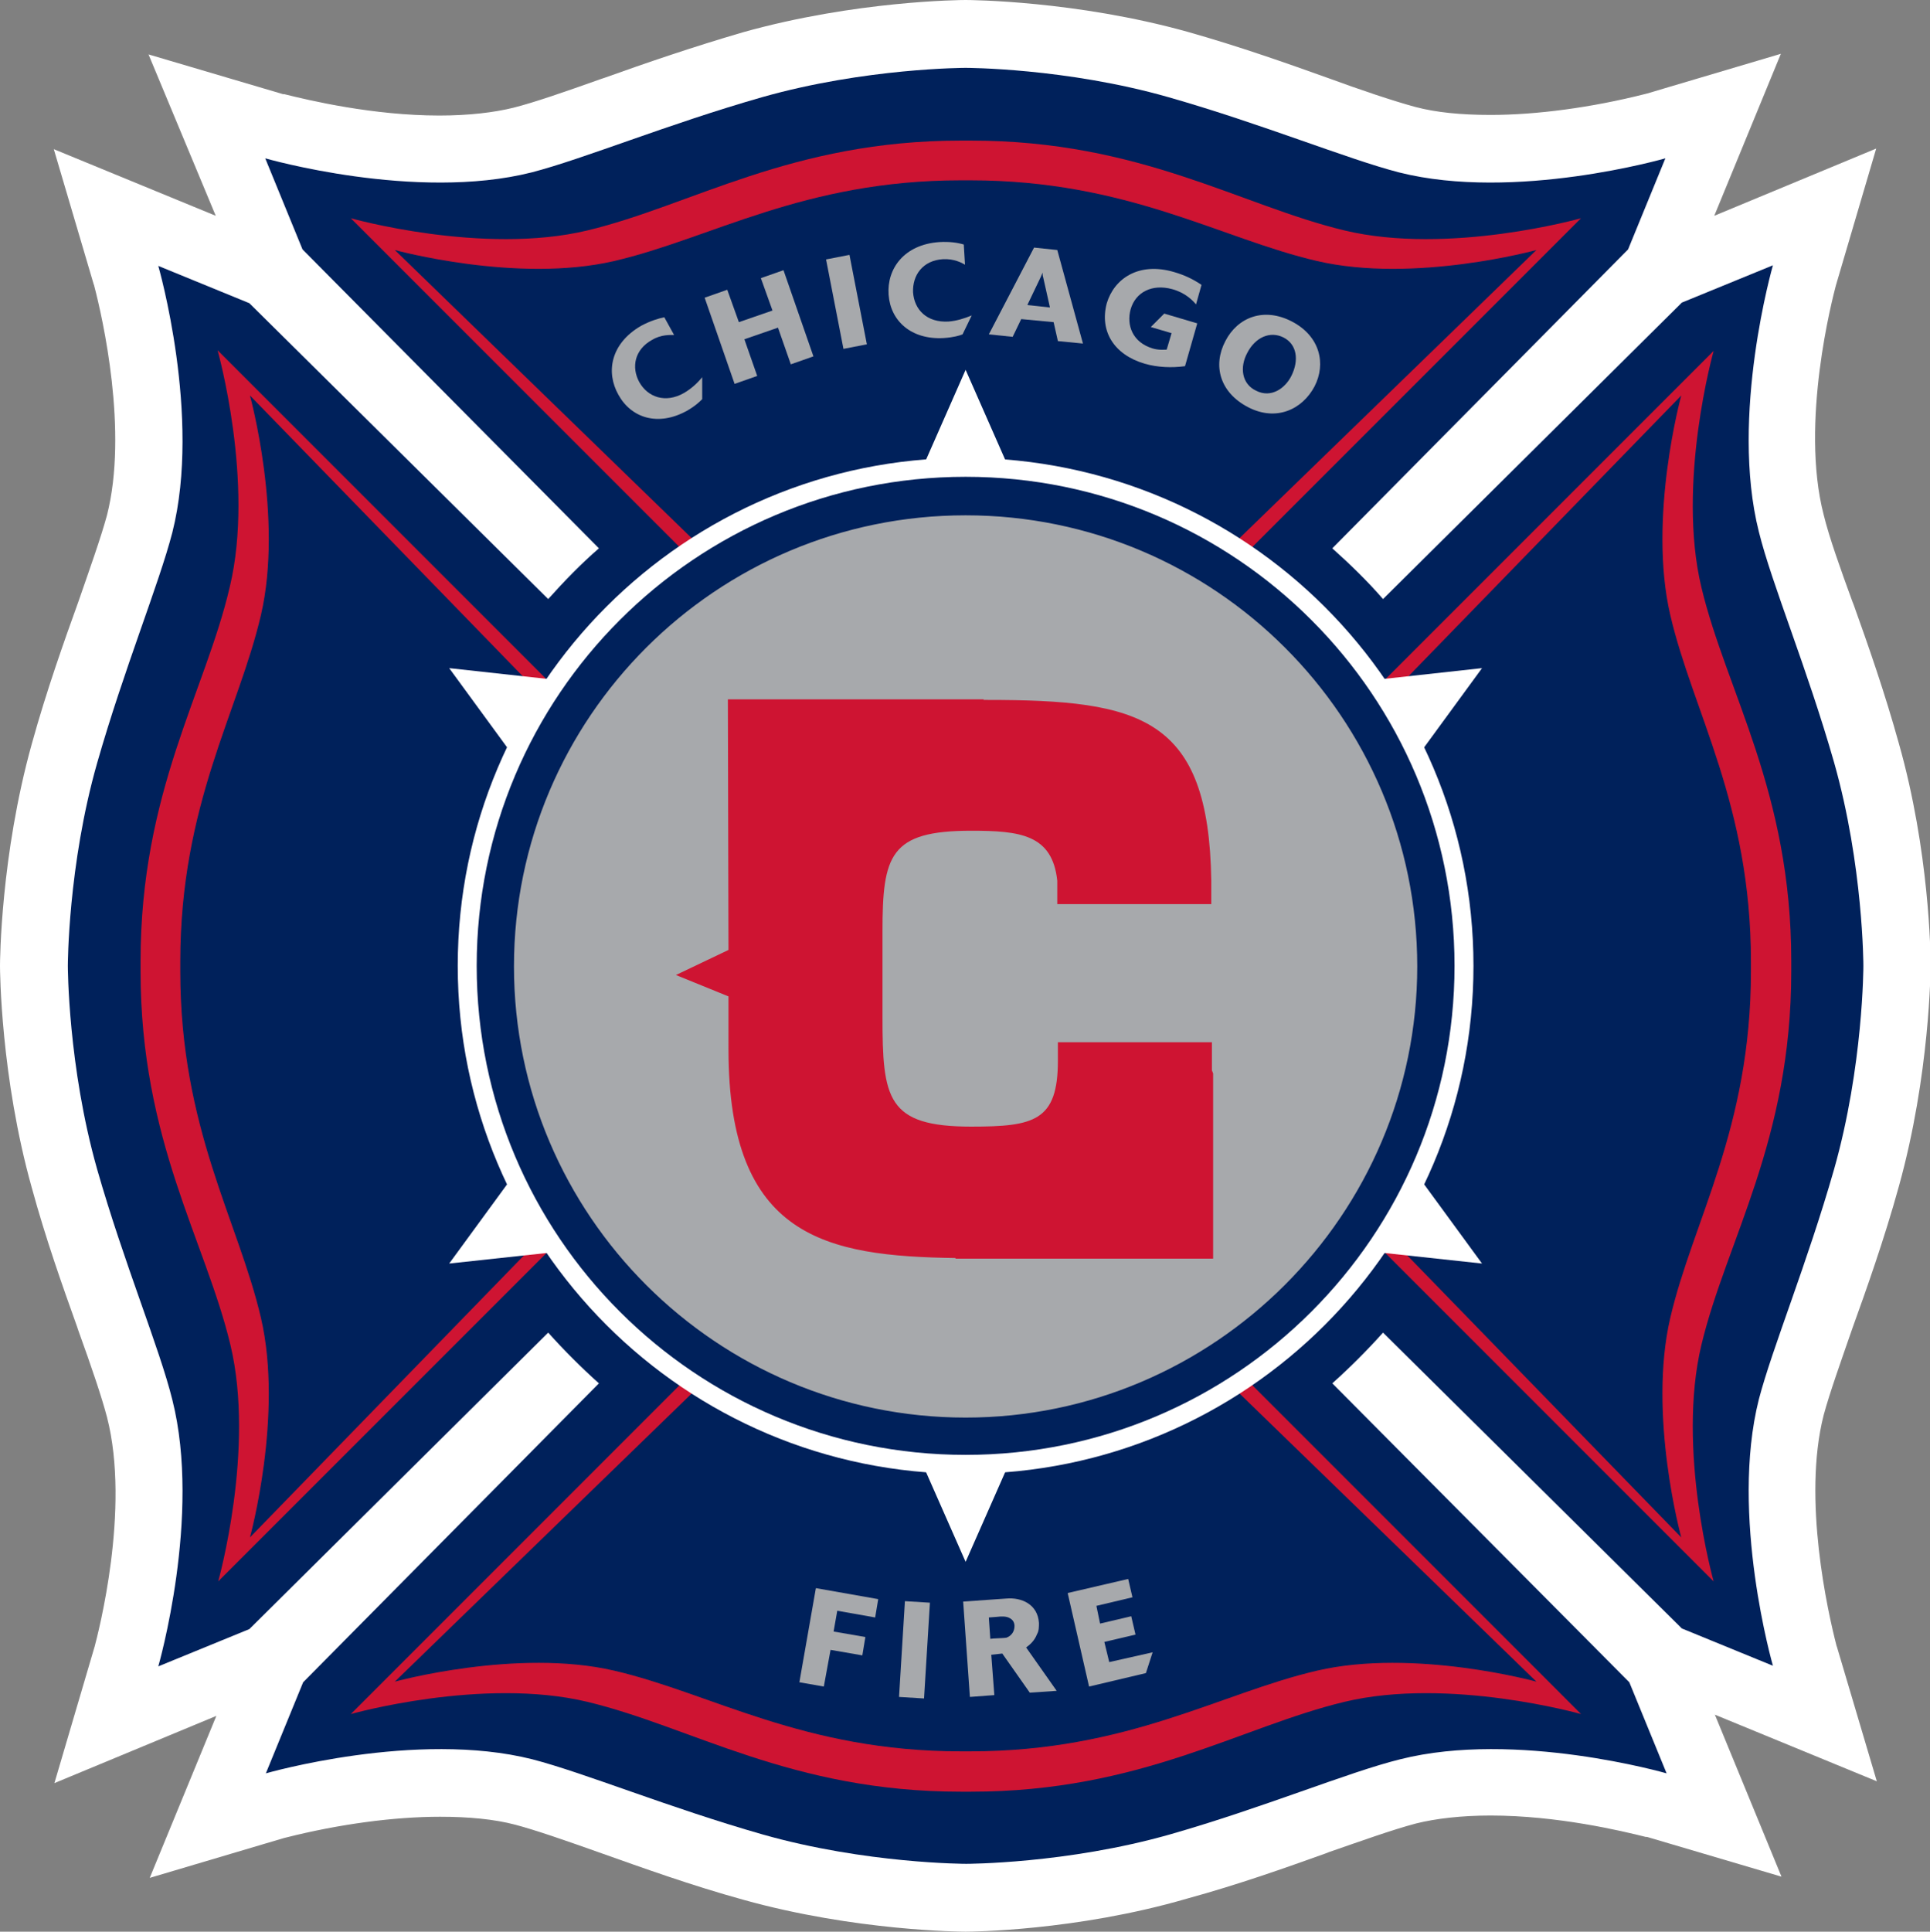 <?xml version="1.0" encoding="utf-8"?>
<!-- Generator: Adobe Illustrator 21.1.0, SVG Export Plug-In . SVG Version: 6.00 Build 0)  -->
<!DOCTYPE svg PUBLIC "-//W3C//DTD SVG 1.1//EN" "http://www.w3.org/Graphics/SVG/1.1/DTD/svg11.dtd">
<svg version="1.1" id="Layer_1" xmlns="http://www.w3.org/2000/svg" xmlns:xlink="http://www.w3.org/1999/xlink" x="0px" y="0px"
	 width="315.8px" height="316px" viewBox="0 0 315.8 316" style="enable-background:new 0 0 315.8 316;" xml:space="preserve">
<rect x="0" y="0" width="315.8" height="316" fill="#808080" stroke="none"/>
<style type="text/css">
	.st0{fill:#FFFFFF;}
	.st1{fill:#00215B;}
	.st2{fill:#CE1432;}
	.st3{fill:#A7A9AC;}
</style>
<g>
	<path class="st0" d="M300.1,191.3c4.8-16.9,4.8-33.3,4.8-33.3s0-16.4-4.8-33.3c-4.4-15.4-10.2-29.2-12.3-37.7
		c-4.8-19,2.3-43.6,2.3-43.6l-14.9,6.1L226.3,98c-2.6-3-5.4-5.7-8.3-8.3l48.4-48.9l6.1-14.9c0,0-24.6,7.1-43.6,2.3
		c-8.5-2.2-22.3-7.9-37.7-12.3c-16.8-4.8-33.2-4.8-33.2-4.8s-16.4,0-33.3,4.8C109.3,20.3,95.5,26,87,28.2c-19,4.8-43.6-2.3-43.6-2.3
		l6.1,14.9L98,89.7c-3,2.6-5.7,5.4-8.3,8.3L40.8,49.6l-14.9-6.1c0,0,7.1,24.6,2.3,43.6c-2.2,8.5-7.9,22.3-12.3,37.7
		c-4.8,16.8-4.8,33.2-4.8,33.2s0,16.4,4.8,33.3c4.4,15.4,10.2,29.2,12.3,37.7c4.8,19-2.3,43.6-2.3,43.6l14.9-6.1L89.7,218
		c2.6,2.9,5.4,5.7,8.3,8.3l-48.4,48.9l-6.1,14.9c0,0,24.6-7.1,43.6-2.3c8.5,2.2,22.3,7.9,37.7,12.3c16.9,4.8,33.3,4.8,33.3,4.8
		s16.4,0,33.3-4.8c15.4-4.4,29.2-10.2,37.7-12.3c19-4.8,43.6,2.3,43.6,2.3l-6.1-14.9L218,226.3c2.9-2.6,5.7-5.4,8.3-8.3l48.9,48.4
		l14.9,6.1c0,0-7.1-24.6-2.3-43.6C290,220.5,295.7,206.7,300.1,191.3"/>
	<path class="st0" d="M158,316c-0.7,0-18-0.1-36.3-5.2c-8.7-2.4-16.7-5.3-23.2-7.6c-6.2-2.2-10.8-3.8-14.2-4.7
		c-3.4-0.9-7.6-1.3-12.3-1.3c-7.5,0-16.5,1.2-25.2,3.4c-0.1,0-0.3,0.1-0.4,0.1l-21.9,6.5l10.9-26.5L8.9,291.7l6.6-22.4
		c0.5-1.9,5.9-22.4,2-37.5c-0.9-3.4-2.5-8.1-4.7-14.2l-0.2-0.6c-2.4-6.7-5.1-14.3-7.4-22.7C0.1,176.1,0,158.7,0,158
		c0-0.7,0.1-18,5.2-36.3c2.4-8.7,5.4-17.1,7.6-23.2c1.8-5.2,3.7-10.5,4.7-14.2c3.5-13.7-0.7-32.3-2.1-37.6c0-0.1-0.1-0.2-0.1-0.3
		L8.8,24.4l26.5,10.9L24.3,8.9l22,6.5c0.1,0,0.1,0,0.2,0c4,1,14.5,3.5,25.4,3.5c4.8,0,9-0.5,12.2-1.3c3.5-0.9,8.1-2.5,14.3-4.7
		l0.6-0.2c6.7-2.4,14.3-5,22.5-7.4C140,0.1,157.3,0,158,0c0.7,0,18,0.1,36.3,5.2c8.5,2.4,16.4,5.2,23.1,7.6
		c4.9,1.8,10.5,3.7,14.2,4.7c3.4,0.9,7.5,1.3,12.3,1.3c7.5,0,16.5-1.2,25.2-3.4c0.1,0,0.3-0.1,0.4-0.1l21.9-6.5l-10.9,26.5L307,24.3
		l-6.6,22.4c-0.5,1.9-5.9,22.4-2,37.5c0.9,3.7,2.8,9,4.7,14.2l0.2,0.5c2.4,6.7,5.1,14.4,7.4,22.7c5,17.6,5.2,34.4,5.2,36.2
		c0,0.7-0.1,18-5.2,36.3c-2.4,8.7-5.4,17.1-7.6,23.2c-1.8,5.2-3.7,10.5-4.7,14.2c-3.5,13.7,0.7,32.3,2.1,37.7c0,0.1,0.1,0.2,0.1,0.3
		l6.5,21.9l-26.5-10.9l10.9,26.5l-22-6.5c-0.1,0-0.1,0-0.2,0c-4-1-14.5-3.5-25.4-3.5c-4.8,0-9,0.5-12.2,1.3c-3.8,1-9.1,2.9-14.3,4.7
		l-0.5,0.2c-6.7,2.4-14.3,5.1-22.7,7.4C176,315.9,158.7,316,158,316z M72,275c6.6,0,12.6,0.7,17.8,2.1c4.4,1.1,9.6,2.9,15.6,5
		l0.5,0.2c5.4,1.9,13.4,4.7,21.9,7.2c15,4.3,30.2,4.4,30.3,4.4c0.1,0,15.2-0.1,30.2-4.4c6.6-1.9,13.2-4.2,18.9-6.2l6-2.1
		c5-1.7,9.3-3.2,13.1-4.2c5.2-1.4,11.2-2,17.7-2c2.4,0,4.7,0.1,6.9,0.2l-49-49.4l8.8-7.7c2.5-2.3,5-4.7,7.3-7.3l7.7-8.8l49.4,49
		c-0.5-7.8-0.2-16.5,1.9-24.6c1.2-4.4,3-9.6,5-15.7l0.2-0.4c1.9-5.4,4.7-13.4,7.2-21.9c4.2-14.9,4.4-30.1,4.4-30.2
		c0-0.1-0.2-15.2-4.4-30.2c-1.9-6.6-4.2-13.2-6.2-18.9l-2-5.9c-1.7-5-3.2-9.3-4.2-13.2c-2-7.9-2.3-16.5-1.8-24.6l-49.8,49.4
		l-7.5-9.6c-2.2-2.5-4.7-4.9-7.3-7.3l-8.7-7.6l49-49.4c-2.2,0.1-4.5,0.2-6.9,0.2c-6.6,0-12.6-0.7-17.8-2.1c-4.4-1.1-9.6-2.9-15.6-5
		l-0.5-0.2c-5.4-1.9-13.4-4.7-21.9-7.2c-14.9-4.2-30.1-4.4-30.2-4.4c-0.1,0-15.2,0.1-30.3,4.4c-6.6,1.9-13.2,4.2-19,6.2l-5.9,2
		c-5,1.7-9.3,3.2-13.2,4.2c-5.2,1.4-11.2,2-17.6,2c-2.4,0-4.7-0.1-6.9-0.2l49,49.4l-8.9,7.8c-2.9,2.6-5.4,5-7.4,7.3l-7.9,8.6
		L40.8,65.2c0.5,7.8,0.2,16.5-1.9,24.6c-1.2,4.4-3,9.9-5.2,16.1c-1.9,5.4-4.7,13.4-7.2,21.9c-4.2,14.9-4.4,30.1-4.4,30.2
		c0,0.1,0.1,15.2,4.4,30.2c1.9,6.6,4.2,13.2,6.2,19l2,5.9c1.7,5,3.2,9.3,4.2,13.2c2,7.9,2.3,16.5,1.8,24.6l49.4-49l7.8,8.9
		c2.3,2.5,4.7,5,7.3,7.3l8.6,7.9L65,275.2C67.3,275.1,69.6,275,72,275z"/>
	<path class="st0" d="M158,308c-0.7,0-17-0.1-34.1-4.9c-8.2-2.3-15.9-5-22.7-7.4c-5.9-2.1-11-3.9-14.9-4.9c-4.2-1.1-9-1.6-14.3-1.6
		c-14.2,0-27.5,3.8-27.7,3.8l-6.1,1.8l8.8-21.3l46.6-47c-1.4-1.3-2.7-2.6-4-4l-47,46.6l-21.3,8.8l1.8-6.1c0.1-0.2,6.8-24,2.2-42
		c-1-3.9-2.8-9-4.9-14.9c-2.4-6.8-5.1-14.4-7.4-22.7c-4.9-17.1-5-33.5-5-34.2s0.1-17,4.9-34.1c2.3-8.2,5-15.9,7.4-22.7
		c2.1-5.9,3.9-11,4.9-14.9c4.6-18-2.2-41.8-2.2-42l-1.8-6.1L42.5,47l47,46.6c1.3-1.4,2.6-2.7,4-4l-46.6-47l-8.8-21.3l6.1,1.8
		c0.1,0,13.5,3.8,27.7,3.8c5.3,0,10.2-0.5,14.3-1.6c3.9-1,9-2.8,14.9-4.9c6.8-2.4,14.4-5.1,22.6-7.4C141,8.1,157.3,8,158,8
		s17,0.1,34.1,4.9c8.2,2.3,15.9,5,22.6,7.4c5.9,2.1,11.1,3.9,14.9,4.9c4.2,1.1,9,1.6,14.3,1.6c14.2,0,27.5-3.8,27.7-3.8l6.1-1.8
		l-8.8,21.3l-46.6,47c1.4,1.3,2.7,2.6,4,4l47-46.6l21.3-8.8l-1.8,6.1c-0.1,0.2-6.8,24-2.2,42c1,3.9,2.8,9,4.9,14.9
		c2.4,6.8,5.1,14.4,7.4,22.7c4.9,17.1,4.9,33.4,4.9,34.1s-0.1,17-4.9,34.1c-2.3,8.2-5,15.9-7.4,22.7c-2.1,5.9-3.9,11-4.9,14.9
		c-4.6,18,2.2,41.8,2.2,42l1.8,6.1l-21.3-8.8l-47-46.6c-1.3,1.4-2.6,2.7-4,4l46.6,47l8.8,21.3l-6.1-1.8c-0.1,0-13.5-3.8-27.7-3.8
		c-5.3,0-10.2,0.5-14.3,1.6c-3.9,1-9,2.8-14.9,4.9c-6.8,2.4-14.4,5.1-22.7,7.4C175,307.9,158.7,308,158,308 M72,283
		c5.9,0,11.2,0.6,15.8,1.8c4.2,1.1,9.4,2.9,15.5,5c6.7,2.4,14.3,5,22.3,7.3c16.2,4.6,32.2,4.7,32.5,4.7c0.2,0,16.2-0.1,32.4-4.7
		c8-2.3,15.6-5,22.3-7.3c6.1-2.1,11.3-4,15.5-5c4.6-1.2,10-1.8,15.8-1.8c9.2,0,17.9,1.4,23.4,2.6l-3.6-8.7l-50.3-50.7l2.4-2.1
		c2.8-2.5,5.5-5.2,8-8l2.1-2.4l50.7,50.3l8.7,3.6c-1.9-8.7-4.4-25.2-0.8-39.2c1.1-4.2,2.9-9.4,5-15.5c2.4-6.7,5-14.3,7.3-22.3
		c4.6-16.2,4.7-32.3,4.7-32.4s-0.1-16.2-4.7-32.4c-2.3-8-5-15.6-7.3-22.3c-2.1-6.1-4-11.3-5-15.5c-3.6-14-1-30.5,0.8-39.2l-8.7,3.6
		l-50.7,50.3L224,100c-2.5-2.8-5.2-5.5-8.1-8.1l-2.4-2.1l50.3-50.7l3.6-8.7c-5.5,1.2-14.2,2.6-23.4,2.6c-5.9,0-11.2-0.6-15.8-1.8
		c-4.2-1.1-9.4-2.9-15.5-5c-6.7-2.4-14.3-5-22.3-7.3c-16.2-4.6-32.3-4.7-32.4-4.7c-0.2,0-16.2,0.1-32.5,4.7c-8,2.3-15.6,5-22.3,7.3
		c-6.1,2.1-11.3,4-15.5,5C83.1,32.4,77.8,33,72,33c-9.2,0-17.9-1.4-23.4-2.6l3.6,8.7l50.3,50.7L100,92c-2.8,2.5-5.6,5.2-8.1,8
		l-2.2,2.4L39.1,52.2l-8.7-3.6c1.9,8.7,4.4,25.2,0.8,39.2c-1.1,4.1-2.9,9.4-5,15.5c-2.4,6.7-5,14.3-7.3,22.3
		c-4.6,16.2-4.7,32.3-4.7,32.4c0,0.2,0.1,16.2,4.7,32.4c2.3,8,5,15.6,7.3,22.3c2.1,6.1,4,11.3,5,15.5c3.6,14,1,30.5-0.8,39.2
		l8.7-3.6l50.7-50.3L92,216c2.5,2.8,5.2,5.5,8,8l2.4,2.2l-50.3,50.7l-3.6,8.7C54.1,284.5,62.8,283,72,283"/>
	<path class="st1" d="M300.1,191.3c4.8-16.9,4.8-33.3,4.8-33.3s0-16.4-4.8-33.3c-4.4-15.4-10.2-29.2-12.3-37.7
		c-4.8-19,2.3-43.6,2.3-43.6l-14.9,6.1L226.3,98c-2.6-3-5.4-5.7-8.3-8.3l48.4-48.9l6.1-14.9c0,0-24.6,7.1-43.6,2.3
		c-8.5-2.2-22.3-7.9-37.7-12.3c-16.8-4.8-33.2-4.8-33.2-4.8s-16.4,0-33.3,4.8C109.3,20.3,95.5,26,87,28.2c-19,4.8-43.6-2.3-43.6-2.3
		l6.1,14.9L98,89.7c-3,2.6-5.7,5.4-8.3,8.3L40.8,49.6l-14.9-6.1c0,0,7.1,24.6,2.3,43.6c-2.2,8.5-7.9,22.3-12.3,37.7
		c-4.8,16.8-4.8,33.2-4.8,33.2s0,16.4,4.8,33.3c4.4,15.4,10.2,29.2,12.3,37.7c4.8,19-2.3,43.6-2.3,43.6l14.9-6.1L89.7,218
		c2.6,2.9,5.4,5.7,8.3,8.3l-48.4,48.9l-6.1,14.9c0,0,24.6-7.1,43.6-2.3c8.5,2.2,22.3,7.9,37.7,12.3c16.9,4.8,33.3,4.8,33.3,4.8
		s16.4,0,33.3-4.8c15.4-4.4,29.2-10.2,37.7-12.3c19-4.8,43.6,2.3,43.6,2.3l-6.1-14.9L218,226.3c2.9-2.6,5.7-5.4,8.3-8.3l48.9,48.4
		l14.9,6.1c0,0-7.1-24.6-2.3-43.6C290,220.5,295.7,206.7,300.1,191.3"/>
	<path class="st2" d="M197.2,218.9l61.5,61.5c0,0-21.6-6.1-38.7-2s-33.4,14.7-61.1,14.7h-1.7c-27.7,0-44-10.6-61.1-14.7
		s-38.7,2-38.7,2l61.5-61.5H197.2L197.2,218.9z"/>
	<path class="st2" d="M218.9,118.9l61.5-61.5c0,0-6.1,21.6-2,38.7s14.7,33.4,14.7,61.1v1.7c0,27.7-10.6,44-14.7,61.1s2,38.7,2,38.7
		l-61.5-61.5V118.9z"/>
	<path class="st2" d="M197.2,97.2l61.5-61.5c0,0-21.6,6.1-38.7,2S186.6,23,158.9,23h-1.7c-27.7,0-44,10.6-61.1,14.7s-38.7-2-38.7-2
		l61.5,61.5H197.2z"/>
	<path class="st2" d="M97.2,118.9L35.6,57.3c0,0,6.1,21.6,2,38.7c-4,17.2-14.6,33.5-14.6,61.2v1.7c0,27.7,10.6,44,14.7,61.1
		s-2,38.7-2,38.7l61.5-61.5V118.9z"/>
	<path class="st1" d="M194.3,219.7l57.1,55.4c0,0-20-5.5-35.9-1.8s-31,13.2-56.7,13.2h-1.6c-25.7,0-40.8-9.5-56.7-13.2
		s-35.9,1.8-35.9,1.8l57.1-55.4L194.3,219.7L194.3,219.7z"/>
	<path class="st1" d="M219.7,121.7l55.4-57c0,0-5.5,20-1.8,35.9s13.2,31,13.2,56.7v1.6c0,25.7-9.5,40.8-13.2,56.7s1.8,35.9,1.8,35.9
		l-55.4-57L219.7,121.7L219.7,121.7z"/>
	<path class="st1" d="M194.3,96.3l57.1-55.4c0,0-20,5.5-35.9,1.8s-31-13.2-56.7-13.2h-1.6c-25.7,0-40.8,9.5-56.7,13.2
		s-35.9-1.8-35.9-1.8l57.1,55.4H194.3z"/>
	<path class="st1" d="M96.3,121.7l-55.4-57c0,0,5.5,20,1.8,35.9s-13.2,31-13.2,56.7v1.6c0,25.7,9.5,40.8,13.2,56.7
		s-1.8,35.9-1.8,35.9l55.4-57V121.7z"/>
	<path class="st3" d="M114.9,65.3c-0.4,0.4-1.1,1.1-2.5,1.9c-4.7,2.6-9.1,1.2-11.2-2.6c-2.1-3.7-1.3-8.4,3.7-11.3
		c1.5-0.8,2.8-1.2,3.8-1.4l1.6,2.9c-0.6,0-2.1-0.1-3.6,0.8c-2.9,1.6-3.4,4.5-2.1,6.9c1.4,2.5,4.3,3.5,7.3,1.8c1.2-0.7,2.2-1.6,3-2.6
		L114.9,65.3z"/>
	<polygon class="st3" points="133.1,58.3 129.4,59.6 127.3,53.6 121.8,55.5 123.9,61.5 120.2,62.8 115.3,48.7 119,47.4 120.9,52.7 
		126.4,50.8 124.5,45.5 128.2,44.2 	"/>
	
		<rect x="136.5" y="41.9" transform="matrix(0.982 -0.191 0.191 0.982 -6.879 27.365)" class="st3" width="3.9" height="14.9"/>
	<path class="st3" d="M157.5,54.7c-0.5,0.2-1.5,0.5-3.1,0.6c-5.3,0.3-8.7-2.8-9-7.1c-0.3-4.2,2.5-8.2,8.3-8.6c1.7-0.1,3,0.1,4,0.4
		l0.2,3.3c-0.5-0.3-1.8-1-3.6-0.9c-3.3,0.2-5,2.6-4.9,5.4c0.2,2.9,2.3,5,5.8,4.8c1.3-0.1,2.6-0.5,3.8-1L157.5,54.7z"/>
	<path class="st3" d="M177.2,56.2l-4.1-0.4l-0.7-3.1l-5.3-0.5l-1.4,2.9l-3.9-0.4l7.4-14.2l3.8,0.4L177.2,56.2z M171.8,50.3l-1.1-4.9
		c-0.1-0.3-0.1-0.5-0.1-0.8c-0.2,0.4-0.2,0.5-0.3,0.7l-2.2,4.6L171.8,50.3z"/>
	<path class="st3" d="M193.9,59.9c-2.2,0.3-4.5,0.2-6.6-0.4c-5.1-1.5-7.4-5.4-6.2-9.9c1.2-4,5.2-6.8,11-5.1c1.7,0.5,3,1.1,4.5,2.1
		l-0.9,3.2c-0.5-0.6-1.7-1.9-3.9-2.5c-3.3-0.9-6,0.5-6.8,3.3c-0.7,2.6,0.3,5.4,3.6,6.4c1,0.3,1.8,0.2,2.3,0.2l0.8-2.7l-3.4-1
		l2.2-2.2l5.4,1.6L193.9,59.9z"/>
	<path class="st3" d="M204.2,66.6c-4.6-2.4-5.8-6.8-3.7-10.8c2-3.9,6.3-5.6,10.9-3.2c4.6,2.4,5.6,6.9,3.7,10.6
		C213.1,67,208.8,69,204.2,66.6 M211.3,61.5c1.3-2.6,0.9-5.2-1.3-6.3s-4.6,0-5.9,2.5c-1.3,2.4-0.9,5.1,1.4,6.2
		C208,65.2,210.3,63.5,211.3,61.5"/>
	<polygon class="st3" points="134.8,275.9 130.8,275.2 133.5,259.8 143.7,261.6 143.2,264.6 137,263.5 136.4,266.9 141.6,267.8 
		141.1,270.8 135.9,269.9 	"/>
	
		<rect x="141.8" y="267.8" transform="matrix(6.129537e-02 -0.998 0.998 6.129537e-02 -128.849 402.701)" class="st3" width="15.7" height="4.1"/>
	<path class="st3" d="M172.9,276.6l-4.4,0.3l-4.5-6.4c-0.8,0.1-0.9,0.1-1.8,0.2l0.5,6.6l-4,0.3l-1.1-15.6l7.1-0.5
		c2.4-0.2,5.1,0.9,5.3,4c0,0.6,0,1.3-0.3,1.8c-0.5,1.3-1.4,1.9-1.8,2.2L172.9,276.6z M162.2,270.4l-0.2-2.3c0.5-0.1,2.3-0.1,2.7-0.2
		c0.8-0.3,1.3-1,1.3-1.9c0-0.7-0.4-1.1-0.8-1.3c-0.5-0.3-1.3-0.3-2.1-0.2l-1.3,0.1L162.2,270.4z"/>
	<polygon class="st3" points="187.5,273.7 178.2,275.9 174.7,260.6 184.6,258.3 185.3,261.3 179.4,262.7 180,265.6 185.1,264.4 
		185.8,267.4 180.7,268.6 181.5,271.9 188.6,270.3 	"/>
	<polygon class="st0" points="242.5,109.3 182.4,115.9 158,60.5 133.6,115.9 73.5,109.3 109.1,158 73.5,206.7 133.6,200.2 
		158,255.5 182.4,200.2 242.5,206.7 206.9,158 	"/>
	<path class="st0" d="M241.1,158c0,45.9-37.2,83.1-83.1,83.1S74.9,203.9,74.9,158s37.2-83.1,83.1-83.1
		C203.9,75,241.1,112.1,241.1,158"/>
	<path class="st1" d="M238,158c0,44.2-35.8,80-80,80s-80-35.8-80-80s35.8-80,80-80S238,113.8,238,158"/>
	<path class="st3" d="M231.5,158c0,40.6-32.9,73.5-73.5,73.5S84.5,198.6,84.5,158s32.9-73.5,73.5-73.5
		C198.6,84.6,231.5,117.4,231.5,158"/>
	<path class="st3" d="M158,231.9c-40.7,0-73.9-33.1-73.9-73.8s33.1-73.8,73.9-73.8s73.9,33.1,73.9,73.8
		C231.9,198.7,198.7,231.9,158,231.9 M158,84.9c-40.3,0-73.1,32.8-73.1,73.1s32.8,73.1,73.1,73.1s73.1-32.8,73.1-73.1
		S198.3,84.9,158,84.9"/>
	<path class="st2" d="M144,152.5c0-12.7,1.3-16.9,14.8-16.9c8.1,0,13.7,0.6,14.5,8.6v3.4h24.5v-3.4c-0.5-26.7-11.9-29.2-36.3-29.2
		c-0.5,0-1,0-1.5,0l0.1-0.1h-40.6v34.3l0.1-0.1v6.6l-8,3.8l8,3.3v9c0,30.6,15.7,33.5,37.8,33.7l-0.1,0.1h40.9v-29.7L198,176
		c0-0.7,0-1.5,0-2.2V171h-24.5v2.6c0,10.5-4.8,11.2-14.6,11.2c-14.3,0-14.8-5.1-14.8-18.4v-13.9H144z"/>
	<path class="st2" d="M198.5,205.9h-42.2l0.1-0.1c-21.2-0.3-37.2-3.3-37.2-34.1V163l-8.6-3.5l8.6-4.1l-0.1-41H161l-0.1,0.1h0.6
		c25.2,0,36.3,2.8,36.7,29.6v3.8H173v-3.8c-0.8-7.6-6.1-8.2-14.1-8.2c-13.3,0-14.5,4-14.5,16.5v13.9c0,13.4,0.7,18,14.5,18
		c10.3,0,14.2-0.9,14.2-10.8v-3h25.2v4.6l0.2,0.5C198.5,175.8,198.5,205.9,198.5,205.9z M158.1,205.1h39.6v-28.8l0,0l-0.2-0.5v-4.4
		h-23.7v2.2c0,11-5.4,11.6-15,11.6c-14.7,0-15.2-5.4-15.2-18.8v-13.9c0-12.8,1.2-17.3,15.2-17.3c8.2,0,14,0.6,14.9,8.9v3.1h23.7
		v-3.1c-0.5-26.1-11.3-28.8-36-28.8H159l0.1-0.1h-39.3l0.1,40.7l-7.4,3.5l7.4,3v9.3c0,30.6,15.5,33.1,37.4,33.3L158.1,205.1
		L158.1,205.1z"/>
</g>
</svg>
